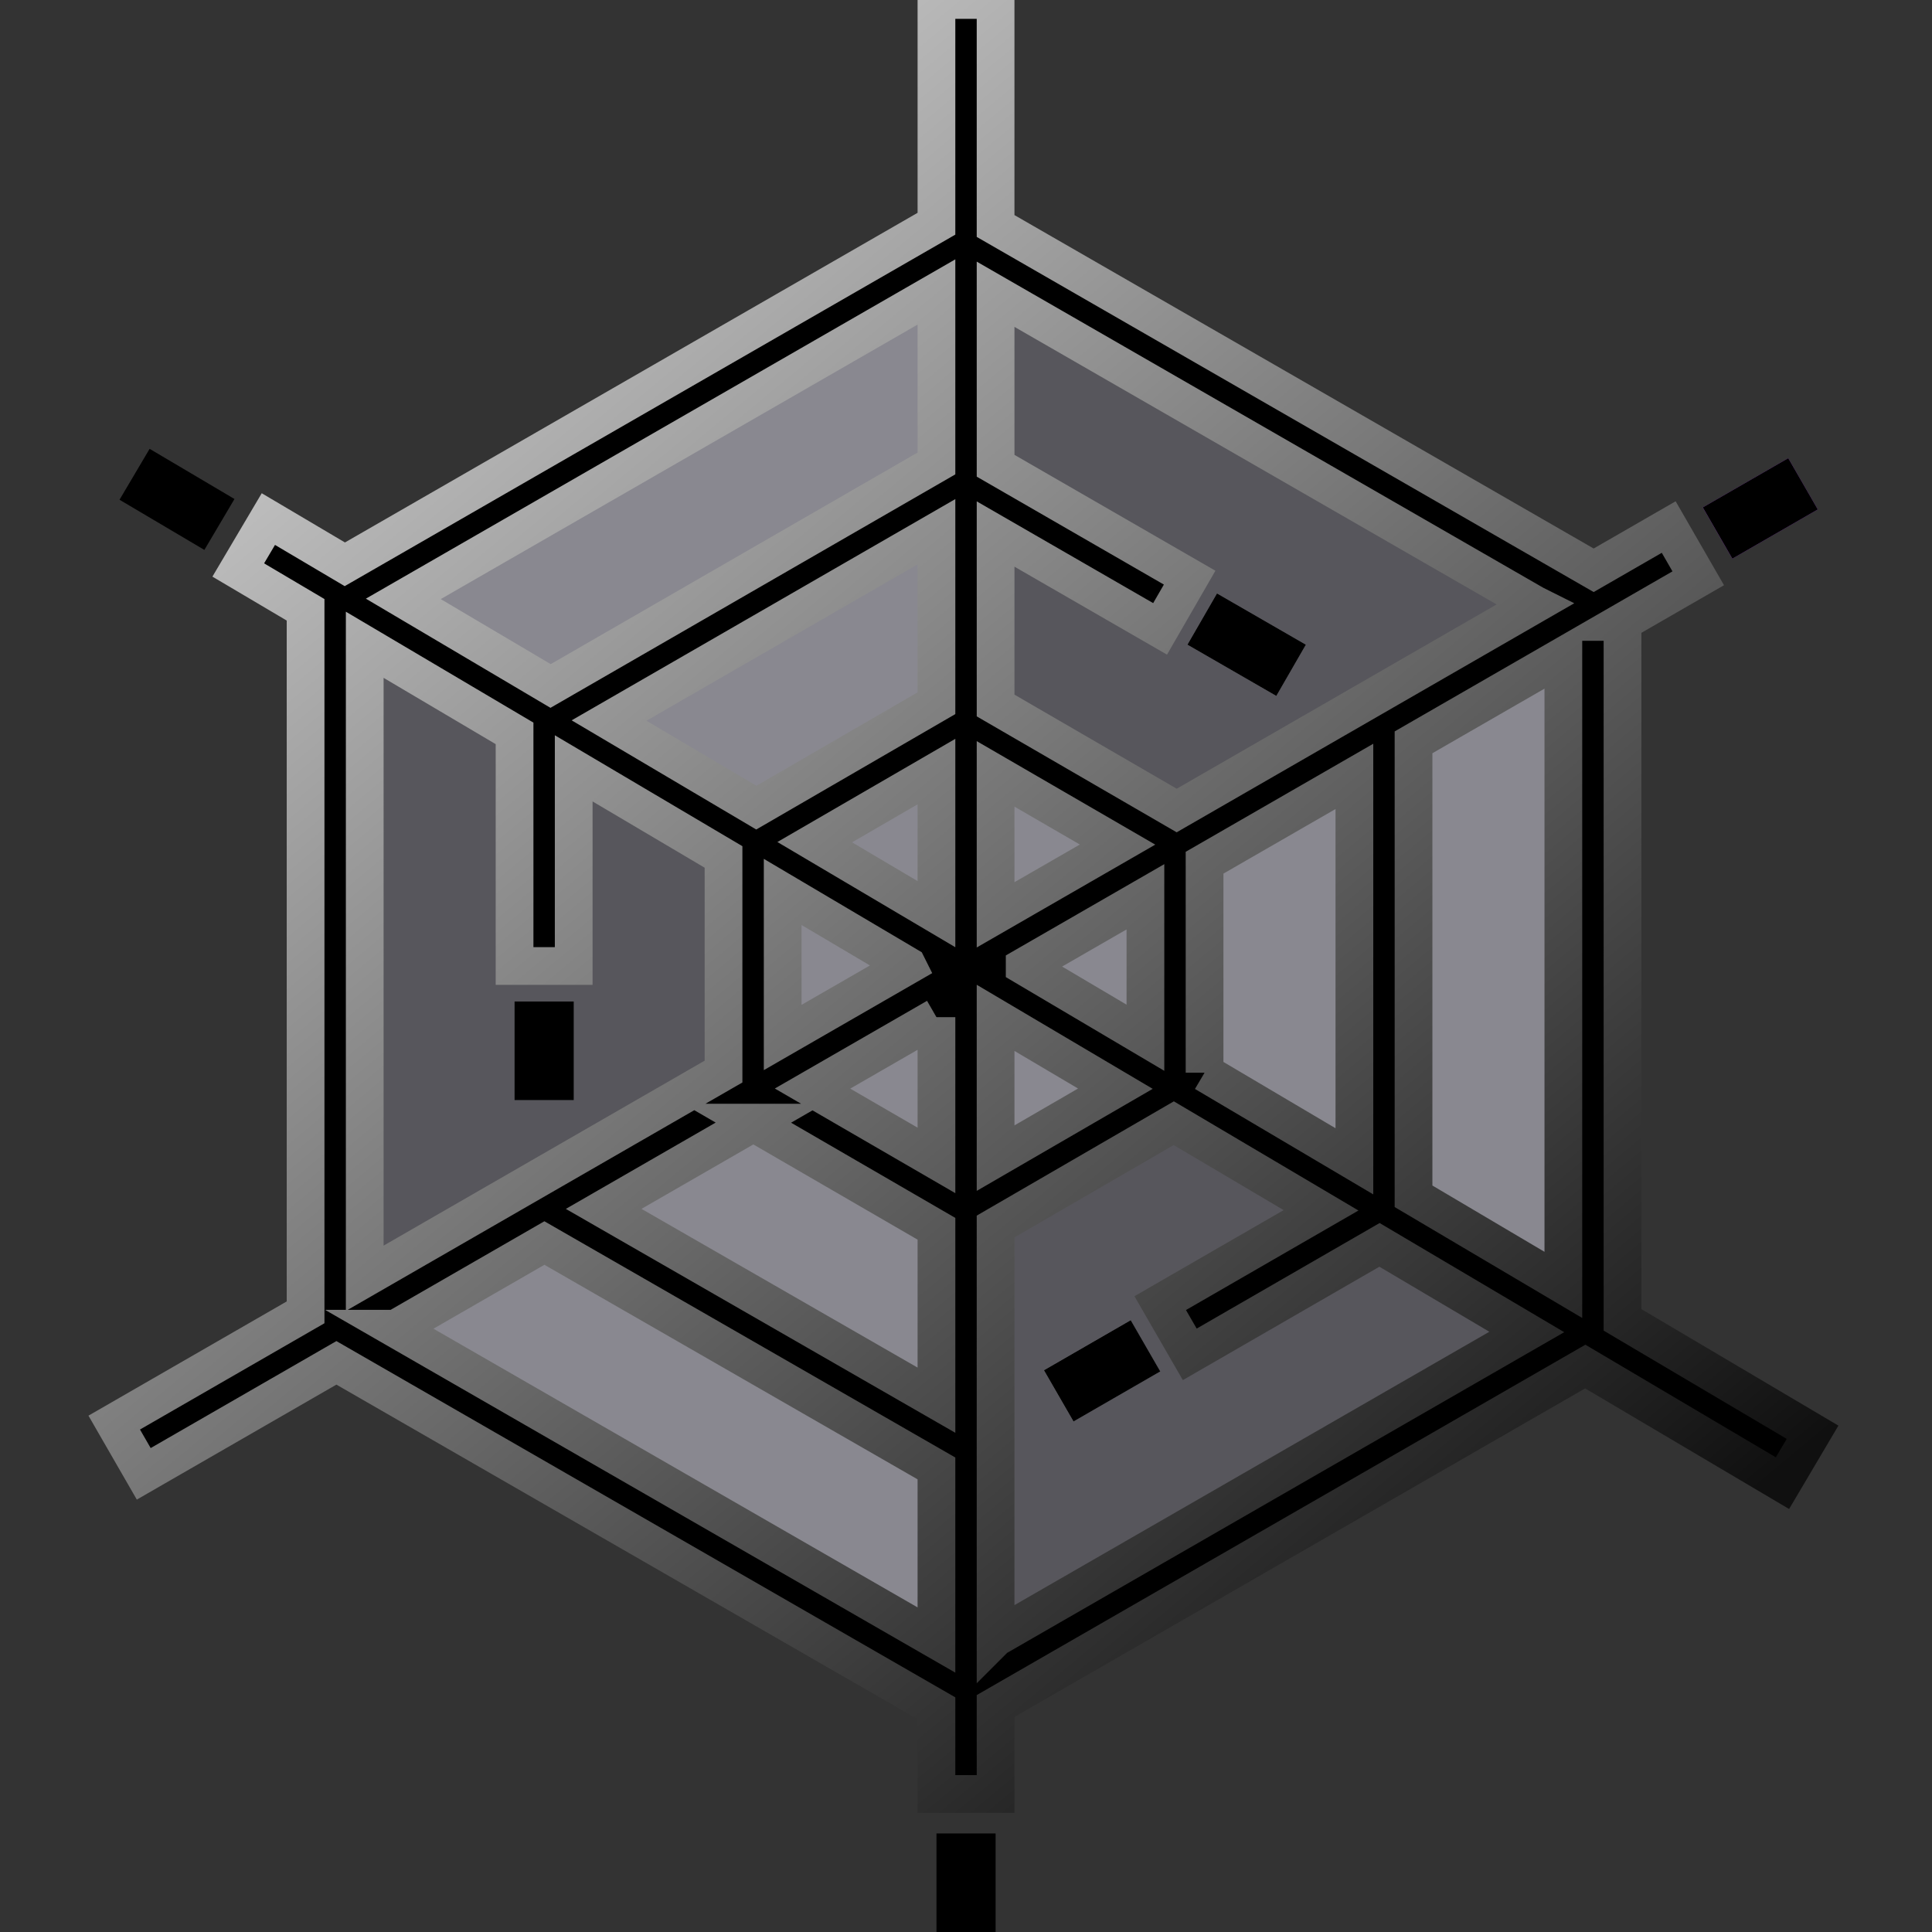 <svg viewBox="0 0 512 512" xml:space="preserve" xmlns:xlink="http://www.w3.org/1999/xlink" xmlns="http://www.w3.org/2000/svg"><rect x="0" y="0" width="512" height="512" fill="#333333" stroke="none"/><defs><linearGradient id="a"><stop offset="0" stop-color="#fff"/><stop offset="1" stop-color="#101010"/></linearGradient><linearGradient xlink:href="#a" id="b" x1="7.047" y1="-47.494" x2="412.083" y2="439.419" gradientUnits="userSpaceOnUse"/></defs><path fill="#57565c" d="m429.981 349.78 50.364 29.779-7.973 13.5-52.265-30.908-156.265 89.955v23.323h-15.673v-22.717L89.146 361.169l-51.054 29.414-7.816-13.584 50.709-29.215v-186.18L63.138 151.05l7.983-13.489 20.261 11.985 156.787-90.258V0h15.673v59.894l158.501 91.24 19.884-11.462 7.826 13.583-20.072 11.567z"/><path d="m322.513 157.257-7.837 13.573 23.562 13.594 7.826-13.584-23.551-13.583zm0 0-7.837 13.573 23.562 13.594 7.826-13.584-23.551-13.583zM429.981 349.78V164.822l20.072-11.567-7.826-13.584-19.884 11.463-158.501-91.24V0h-15.673v59.288L91.382 149.546l-20.261-11.985-7.983 13.49 17.847 10.553v186.18l-50.709 29.215 7.816 13.584 51.054-29.414 159.023 91.544v22.716h15.673v-23.322l156.264-89.955 52.266 30.908 7.973-13.5-50.364-29.78zM96.659 170.872l39.706 23.479V256h15.673v-52.381l39.706 23.479v56.874l-95.086 54.784.001-167.884zm167.183-29.351 43.593 25.14 7.826-13.584-51.419-29.654V77.981l142.796 82.192-94.804 54.617-47.992-27.826v-45.443zm0 292.498V325.036l47.219-27.376 39.037 23.082-42.632 24.597 7.837 13.584 50.28-29.017 39.027 23.082-140.768 81.031zm82.223-263.178-23.552-13.584-7.837 13.573 23.562 13.594 7.827-13.583zm-69.423 192.282 7.837 13.584 22.988-13.27-7.837-13.573-22.988 13.259z" fill="#898890"/><path fill="#933ec5" d="m459.083 148.055-7.824-13.581 22.644-13.046 7.824 13.581z"/><path d="m429.981 164.817 20.07-11.563-7.824-13.581-19.889 11.457-158.496-91.236V0h-15.673v59.292L91.385 149.545l-20.264-11.984-7.979 13.491 17.843 10.551v186.182l-50.714 29.216 7.824 13.581 51.055-29.413 159.019 91.538v22.721h15.673v-23.322l156.269-89.955 52.26 30.904 7.978-13.491-50.366-29.785V164.817h-.002zM414.307 340.51l-39.706-23.481V196.721l39.706-22.875V340.51zm-95.085-56.23v-55.654l39.706-22.875v102.01l-39.706-23.481zm-119.57 13.23 48.518 28.129v45.428l-88.193-50.701 39.675-22.856zm64.19-92.426 32.319 18.738-32.319 18.619v-37.357zm-15.673 37.178-32.261-19.078 32.261-18.705v37.783zm0-55.901-47.731 27.673-39.033-23.083 86.764-50.036v45.446zm-7.708 69.55-33.043 19.036V236.37l33.043 19.541zm7.708 13.648v37.962l-32.843-19.041 32.843-18.921zm15.673.18 31.744 18.773-31.744 18.405v-37.178zm7.709-13.65 31.998-18.434v37.356l-31.998-18.922zm135.086-95.911-94.8 54.615-47.993-27.826v-45.448l43.591 25.138 7.83-13.577-51.422-29.653V77.979l142.794 82.199zM248.169 77.377v45.447l-102.254 58.969-39.033-23.083 141.287-81.333zm-151.51 93.495 39.706 23.481V256h15.673v-52.379l39.706 23.481v56.875l-95.086 54.779.001-167.884zm8.194 181.251 39.418-22.709 103.898 59.731v45.477l-143.316-82.499zm158.989 81.898V325.033l47.214-27.373 39.038 23.086-42.628 24.597 7.833 13.575 50.283-29.014 39.032 23.082-140.772 81.035z" stroke="url(#b)" stroke-width="10" paint-order="stroke fill markers"/><path d="m299.652 349.867 7.832 13.576-22.989 13.262-7.832-13.576zM314.684 170.843l7.831-13.578 23.554 13.584-7.83 13.578zM248.172 485.878h15.673V512h-15.673zM459.092 148.05l-7.824-13.582 22.636-13.04 7.824 13.58zM54.16 145.732l-22.487-13.297 7.978-13.492 22.487 13.297zM136.368 265.404h15.673v26.122h-15.673z"/></svg>
